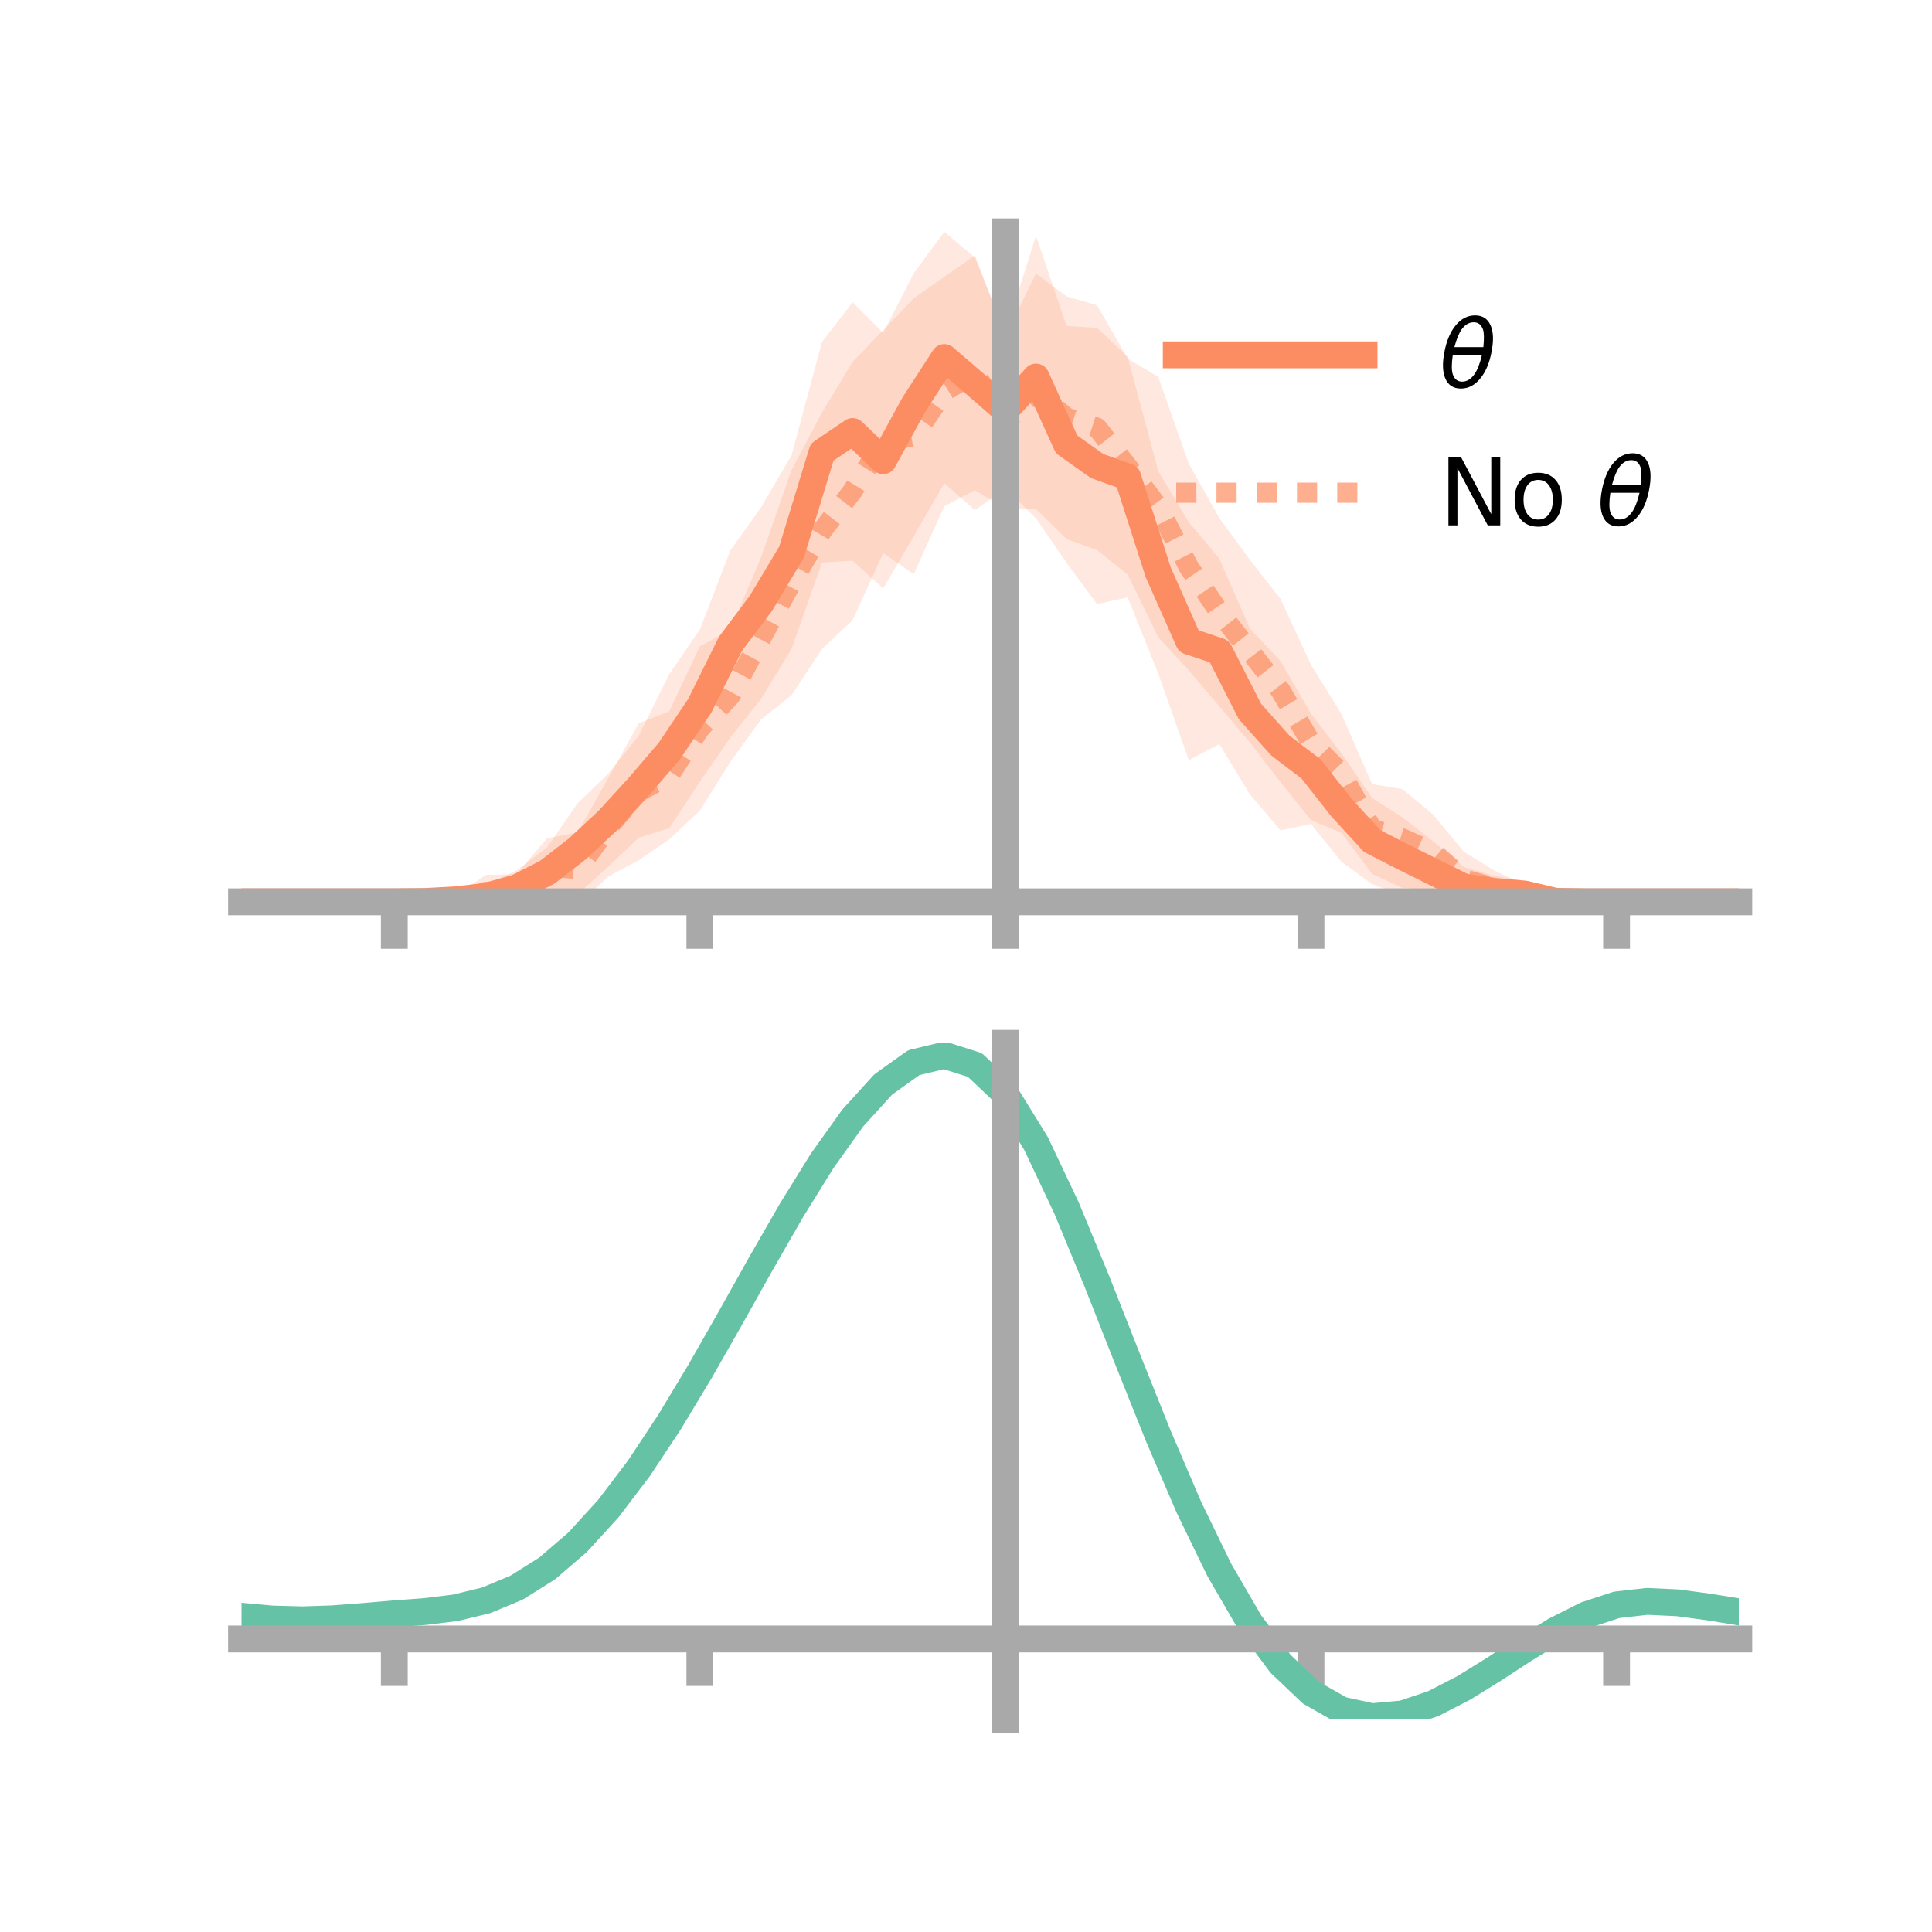 <?xml version="1.0" encoding="utf-8" standalone="no"?>
<!DOCTYPE svg PUBLIC "-//W3C//DTD SVG 1.1//EN"
  "http://www.w3.org/Graphics/SVG/1.1/DTD/svg11.dtd">
<!-- Created with matplotlib (https://matplotlib.org/) -->
<svg height="144pt" version="1.1" viewBox="0 0 144 144" width="144pt" xmlns="http://www.w3.org/2000/svg" xmlns:xlink="http://www.w3.org/1999/xlink">
 <defs>
  <style type="text/css">*{stroke-linecap:butt;stroke-linejoin:round;}</style>
 </defs>
 <g id="figure_1">
  <g id="patch_1">
   <path d="M 0 144 
L 144 144 
L 144 0 
L 0 0 
z
" style="fill:none;"/>
  </g>
  <g id="axes_1">
   <g id="patch_2">
    <path d="M 18 67.68 
L 129.6 67.68 
L 129.6 17.28 
L 18 17.28 
z
" style="fill:none;"/>
   </g>
   <g id="PolyCollection_1">
    <path clip-path="url(#p5f5fb2de18)" d="M 18 67.216 
L 18 67.216 
L 20.278 67.216 
L 22.555 67.216 
L 24.833 67.216 
L 27.11 67.216 
L 29.388 67.216 
L 31.665 67.08 
L 33.943 66.73 
L 36.22 65.941 
L 38.498 64.881 
L 40.776 63.162 
L 43.053 59.867 
L 45.331 57.666 
L 47.608 54.844 
L 49.886 50.239 
L 52.163 46.924 
L 54.441 41.02 
L 56.718 37.823 
L 58.996 33.944 
L 61.273 25.479 
L 63.551 22.534 
L 65.829 24.82 
L 68.106 20.374 
L 70.384 17.28 
L 72.661 19.196 
L 74.939 24.781 
L 77.216 17.576 
L 79.494 24.292 
L 81.771 24.447 
L 84.049 26.586 
L 86.327 35.12 
L 88.604 38.917 
L 90.882 41.639 
L 93.159 46.849 
L 95.437 49.263 
L 97.714 53.201 
L 99.992 56.161 
L 102.269 59.475 
L 104.547 60.935 
L 106.824 62.72 
L 109.102 64.624 
L 111.38 65.295 
L 113.657 65.643 
L 115.935 66.896 
L 118.212 67.18 
L 120.49 67.216 
L 122.767 67.216 
L 125.045 67.216 
L 127.322 67.216 
L 129.6 67.216 
L 129.6 67.216 
L 129.6 67.216 
L 127.322 67.216 
L 125.045 67.216 
L 122.767 67.216 
L 120.49 67.216 
L 118.212 67.253 
L 115.935 67.457 
L 113.657 67.638 
L 111.38 67.584 
L 109.102 67.602 
L 106.824 67.25 
L 104.547 66.772 
L 102.269 65.897 
L 99.992 64.241 
L 97.714 61.413 
L 95.437 61.889 
L 93.159 59.199 
L 90.882 55.459 
L 88.604 56.658 
L 86.327 50.189 
L 84.049 44.523 
L 81.771 45.023 
L 79.494 41.949 
L 77.216 38.629 
L 74.939 36.405 
L 72.661 38.018 
L 70.384 36.02 
L 68.106 39.968 
L 65.829 43.859 
L 63.551 41.789 
L 61.273 41.924 
L 58.996 48.368 
L 56.718 52.095 
L 54.441 54.964 
L 52.163 58.264 
L 49.886 61.722 
L 47.608 62.436 
L 45.331 64.598 
L 43.053 66.641 
L 40.776 66.882 
L 38.498 67.476 
L 36.22 67.68 
L 33.943 67.411 
L 31.665 67.306 
L 29.388 67.216 
L 27.11 67.216 
L 24.833 67.216 
L 22.555 67.216 
L 20.278 67.216 
L 18 67.216 
z
" style="fill:#fc8d62;fill-opacity:0.2;"/>
   </g>
   <g id="PolyCollection_2">
    <path clip-path="url(#p5f5fb2de18)" d="M 18 67.216 
L 18 67.216 
L 20.278 67.216 
L 22.555 67.216 
L 24.833 67.216 
L 27.11 67.216 
L 29.388 67.216 
L 31.665 67.21 
L 33.943 66.741 
L 36.22 65.211 
L 38.498 65.157 
L 40.776 62.482 
L 43.053 62.045 
L 45.331 58.001 
L 47.608 53.916 
L 49.886 53.011 
L 52.163 48.177 
L 54.441 46.947 
L 56.718 41.552 
L 58.996 35.048 
L 61.273 30.745 
L 63.551 26.971 
L 65.829 24.612 
L 68.106 22.239 
L 70.384 20.631 
L 72.661 19.042 
L 74.939 25.032 
L 77.216 20.391 
L 79.494 22.092 
L 81.771 22.758 
L 84.049 26.735 
L 86.327 28.086 
L 88.604 34.559 
L 90.882 38.611 
L 93.159 41.729 
L 95.437 44.634 
L 97.714 49.554 
L 99.992 53.232 
L 102.269 58.446 
L 104.547 58.817 
L 106.824 60.722 
L 109.102 63.481 
L 111.38 64.892 
L 113.657 65.943 
L 115.935 66.422 
L 118.212 67.194 
L 120.49 67.216 
L 122.767 67.216 
L 125.045 67.216 
L 127.322 67.216 
L 129.6 67.216 
L 129.6 67.216 
L 129.6 67.216 
L 127.322 67.216 
L 125.045 67.216 
L 122.767 67.216 
L 120.49 67.216 
L 118.212 67.233 
L 115.935 67.567 
L 113.657 67.809 
L 111.38 67.459 
L 109.102 67.583 
L 106.824 66.35 
L 104.547 66.184 
L 102.269 65.14 
L 99.992 62.083 
L 97.714 61.124 
L 95.437 58.283 
L 93.159 55.334 
L 90.882 52.647 
L 88.604 49.965 
L 86.327 47.486 
L 84.049 42.824 
L 81.771 41.002 
L 79.494 40.176 
L 77.216 37.933 
L 74.939 37.907 
L 72.661 36.54 
L 70.384 37.729 
L 68.106 42.79 
L 65.829 41.22 
L 63.551 46.219 
L 61.273 48.368 
L 58.996 51.815 
L 56.718 53.633 
L 54.441 56.782 
L 52.163 60.424 
L 49.886 62.555 
L 47.608 64.119 
L 45.331 65.334 
L 43.053 67.49 
L 40.776 66.713 
L 38.498 67.694 
L 36.22 67.731 
L 33.943 67.543 
L 31.665 67.221 
L 29.388 67.216 
L 27.11 67.216 
L 24.833 67.216 
L 22.555 67.216 
L 20.278 67.216 
L 18 67.216 
z
" style="fill:#fc8d62;fill-opacity:0.2;"/>
   </g>
   <g id="matplotlib.axis_1">
    <g id="xtick_1">
     <g id="line2d_1">
      <defs>
       <path d="M 0 0 
L 0 3.5 
" id="ma0cc943a6e" style="stroke:#a9a9a9;stroke-width:2;"/>
      </defs>
      <g>
       <use style="fill:#a9a9a9;stroke:#a9a9a9;stroke-width:2;" x="29.388" xlink:href="#ma0cc943a6e" y="67.216"/>
      </g>
     </g>
    </g>
    <g id="xtick_2">
     <g id="line2d_2">
      <g>
       <use style="fill:#a9a9a9;stroke:#a9a9a9;stroke-width:2;" x="52.163" xlink:href="#ma0cc943a6e" y="67.216"/>
      </g>
     </g>
    </g>
    <g id="xtick_3">
     <g id="line2d_3">
      <g>
       <use style="fill:#a9a9a9;stroke:#a9a9a9;stroke-width:2;" x="74.939" xlink:href="#ma0cc943a6e" y="67.216"/>
      </g>
     </g>
    </g>
    <g id="xtick_4">
     <g id="line2d_4">
      <g>
       <use style="fill:#a9a9a9;stroke:#a9a9a9;stroke-width:2;" x="97.714" xlink:href="#ma0cc943a6e" y="67.216"/>
      </g>
     </g>
    </g>
    <g id="xtick_5">
     <g id="line2d_5">
      <g>
       <use style="fill:#a9a9a9;stroke:#a9a9a9;stroke-width:2;" x="120.49" xlink:href="#ma0cc943a6e" y="67.216"/>
      </g>
     </g>
    </g>
   </g>
   <g id="matplotlib.axis_2"/>
   <g id="line2d_6">
    <path clip-path="url(#p5f5fb2de18)" d="M 18 67.216 
L 20.278 67.216 
L 22.555 67.216 
L 24.833 67.216 
L 27.11 67.216 
L 29.388 67.216 
L 31.665 67.193 
L 33.943 67.071 
L 36.22 66.811 
L 38.498 66.178 
L 40.776 65.022 
L 43.053 63.254 
L 45.331 61.132 
L 47.608 58.64 
L 49.886 55.98 
L 52.163 52.594 
L 54.441 47.992 
L 56.718 44.959 
L 58.996 41.156 
L 61.273 33.702 
L 63.551 32.161 
L 65.829 34.339 
L 68.106 30.171 
L 70.384 26.65 
L 72.661 28.607 
L 74.939 30.593 
L 77.216 28.103 
L 79.494 33.12 
L 81.771 34.735 
L 84.049 35.555 
L 86.327 42.655 
L 88.604 47.788 
L 90.882 48.549 
L 93.159 53.024 
L 95.437 55.576 
L 97.714 57.307 
L 99.992 60.201 
L 102.269 62.686 
L 104.547 63.854 
L 106.824 64.985 
L 109.102 66.113 
L 111.38 66.439 
L 113.657 66.64 
L 115.935 67.177 
L 118.212 67.217 
L 120.49 67.216 
L 122.767 67.216 
L 125.045 67.216 
L 127.322 67.216 
L 129.6 67.216 
" style="fill:none;stroke:#fc8d62;stroke-linecap:square;stroke-width:2;"/>
   </g>
   <g id="line2d_7">
    <path clip-path="url(#p5f5fb2de18)" d="M 18 67.216 
L 20.278 67.216 
L 22.555 67.216 
L 24.833 67.216 
L 27.11 67.216 
L 29.388 67.216 
L 31.665 67.215 
L 33.943 67.142 
L 36.22 66.471 
L 38.498 66.425 
L 40.776 64.598 
L 43.053 64.767 
L 45.331 61.668 
L 47.608 59.018 
L 49.886 57.783 
L 52.163 54.301 
L 54.441 51.865 
L 56.718 47.592 
L 58.996 43.431 
L 61.273 39.556 
L 63.551 36.595 
L 65.829 32.916 
L 68.106 32.515 
L 70.384 29.18 
L 72.661 27.791 
L 74.939 31.469 
L 77.216 29.162 
L 79.494 31.134 
L 81.771 31.88 
L 84.049 34.78 
L 86.327 37.786 
L 88.604 42.262 
L 90.882 45.629 
L 93.159 48.531 
L 95.437 51.458 
L 97.714 55.339 
L 99.992 57.657 
L 102.269 61.793 
L 104.547 62.501 
L 106.824 63.536 
L 109.102 65.532 
L 111.38 66.176 
L 113.657 66.876 
L 115.935 66.995 
L 118.212 67.213 
L 120.49 67.216 
L 122.767 67.216 
L 125.045 67.216 
L 127.322 67.216 
L 129.6 67.216 
" style="fill:none;stroke:#fc8d62;stroke-dasharray:1.5,1.5;stroke-dashoffset:0;stroke-opacity:0.7;stroke-width:1.5;"/>
   </g>
   <g id="patch_3">
    <path d="M 74.939 67.68 
L 74.939 17.28 
" style="fill:none;stroke:#a9a9a9;stroke-linecap:square;stroke-linejoin:miter;stroke-width:2;"/>
   </g>
   <g id="patch_4">
    <path d="M 129.6 67.68 
L 129.6 17.28 
" style="fill:none;"/>
   </g>
   <g id="patch_5">
    <path d="M 18 67.216 
L 129.6 67.216 
" style="fill:none;stroke:#a9a9a9;stroke-linecap:square;stroke-linejoin:miter;stroke-width:2;"/>
   </g>
   <g id="patch_6">
    <path d="M 18 17.28 
L 129.6 17.28 
" style="fill:none;"/>
   </g>
   <g id="legend_1">
    <g id="line2d_8">
     <path d="M 87.67 26.449 
L 101.67 26.449 
" style="fill:none;stroke:#fc8d62;stroke-linecap:square;stroke-width:2;"/>
    </g>
    <g id="line2d_9"/>
    <g id="text_1">
     <!-- $\theta$ -->
     <g transform="translate(107.27 28.899)scale(0.07 -0.07)">
      <defs>
       <path d="M 45.516 34.672 
L 14.453 34.672 
Q 12.359 20.062 14.5 13.875 
Q 17.188 6.25 24.469 6.25 
Q 31.781 6.25 37.359 13.922 
Q 42.234 20.656 45.516 34.672 
z
M 47.016 42.969 
Q 48.344 56.844 46.625 61.719 
Q 43.953 69.438 36.766 69.438 
Q 29.297 69.438 23.828 61.812 
Q 19.531 55.672 16.156 42.969 
z
M 38.188 76.766 
Q 49.906 76.766 54.594 66.406 
Q 59.281 56.109 55.719 37.844 
Q 52.203 19.625 43.453 9.281 
Q 34.766 -1.125 23.047 -1.125 
Q 11.281 -1.125 6.641 9.281 
Q 2 19.625 5.516 37.844 
Q 9.078 56.109 17.719 66.406 
Q 26.422 76.766 38.188 76.766 
z
" id="DejaVuSans-Oblique-952"/>
      </defs>
      <use transform="translate(0 0.234)" xlink:href="#DejaVuSans-Oblique-952"/>
     </g>
    </g>
    <g id="line2d_10">
     <path d="M 87.67 36.724 
L 101.67 36.724 
" style="fill:none;stroke:#fc8d62;stroke-dasharray:1.5,1.5;stroke-dashoffset:0;stroke-opacity:0.7;stroke-width:1.5;"/>
    </g>
    <g id="line2d_11"/>
    <g id="text_2">
     <!-- No $\theta$ -->
     <g transform="translate(107.27 39.174)scale(0.07 -0.07)">
      <defs>
       <path d="M 9.812 72.906 
L 23.094 72.906 
L 55.422 11.922 
L 55.422 72.906 
L 64.984 72.906 
L 64.984 0 
L 51.703 0 
L 19.391 60.984 
L 19.391 0 
L 9.812 0 
z
" id="DejaVuSans-78"/>
       <path d="M 30.609 48.391 
Q 23.391 48.391 19.188 42.75 
Q 14.984 37.109 14.984 27.297 
Q 14.984 17.484 19.156 11.844 
Q 23.344 6.203 30.609 6.203 
Q 37.797 6.203 41.984 11.859 
Q 46.188 17.531 46.188 27.297 
Q 46.188 37.016 41.984 42.703 
Q 37.797 48.391 30.609 48.391 
z
M 30.609 56 
Q 42.328 56 49.016 48.375 
Q 55.719 40.766 55.719 27.297 
Q 55.719 13.875 49.016 6.219 
Q 42.328 -1.422 30.609 -1.422 
Q 18.844 -1.422 12.172 6.219 
Q 5.516 13.875 5.516 27.297 
Q 5.516 40.766 12.172 48.375 
Q 18.844 56 30.609 56 
z
" id="DejaVuSans-111"/>
       <path id="DejaVuSans-32"/>
      </defs>
      <use transform="translate(0 0.234)" xlink:href="#DejaVuSans-78"/>
      <use transform="translate(74.805 0.234)" xlink:href="#DejaVuSans-111"/>
      <use transform="translate(135.986 0.234)" xlink:href="#DejaVuSans-32"/>
      <use transform="translate(167.773 0.234)" xlink:href="#DejaVuSans-Oblique-952"/>
     </g>
    </g>
   </g>
  </g>
  <g id="axes_2">
   <g id="patch_7">
    <path d="M 18 128.16 
L 129.6 128.16 
L 129.6 77.76 
L 18 77.76 
z
" style="fill:none;"/>
   </g>
   <g id="PolyCollection_3">
    <path clip-path="url(#pa60aa9e070)" d="M 18 120.503 
L 18 120.425 
L 20.278 120.641 
L 22.555 120.703 
L 24.833 120.618 
L 27.11 120.434 
L 29.388 120.231 
L 31.665 120.057 
L 33.943 119.773 
L 36.22 119.215 
L 38.498 118.257 
L 40.776 116.806 
L 43.053 114.812 
L 45.331 112.268 
L 47.608 109.203 
L 49.886 105.688 
L 52.163 101.821 
L 54.441 97.733 
L 56.718 93.578 
L 58.996 89.531 
L 61.273 85.781 
L 63.551 82.526 
L 65.829 79.97 
L 68.106 78.316 
L 70.384 77.76 
L 72.661 78.493 
L 74.939 80.683 
L 77.216 84.422 
L 79.494 89.307 
L 81.771 94.89 
L 84.049 100.752 
L 86.327 106.529 
L 88.604 111.919 
L 90.882 116.687 
L 93.159 120.669 
L 95.437 123.767 
L 97.714 125.95 
L 99.992 127.249 
L 102.269 127.741 
L 104.547 127.54 
L 106.824 126.787 
L 109.102 125.634 
L 111.38 124.246 
L 113.657 122.785 
L 115.935 121.412 
L 118.212 120.279 
L 120.49 119.536 
L 122.767 119.28 
L 125.045 119.391 
L 127.322 119.708 
L 129.6 120.089 
L 129.6 120.192 
L 129.6 120.192 
L 127.322 119.835 
L 125.045 119.536 
L 122.767 119.435 
L 120.49 119.696 
L 118.212 120.451 
L 115.935 121.614 
L 113.657 123.033 
L 111.38 124.547 
L 109.102 125.983 
L 106.824 127.173 
L 104.547 127.95 
L 102.269 128.16 
L 99.992 127.672 
L 97.714 126.385 
L 95.437 124.238 
L 93.159 121.214 
L 90.882 117.346 
L 88.604 112.722 
L 86.327 107.496 
L 84.049 101.891 
L 81.771 96.197 
L 79.494 90.771 
L 77.216 86.02 
L 74.939 82.385 
L 72.661 80.26 
L 70.384 79.553 
L 68.106 80.092 
L 65.829 81.691 
L 63.551 84.155 
L 61.273 87.286 
L 58.996 90.887 
L 56.718 94.767 
L 54.441 98.744 
L 52.163 102.654 
L 49.886 106.35 
L 47.608 109.711 
L 45.331 112.643 
L 43.053 115.084 
L 40.776 117.007 
L 38.498 118.417 
L 36.22 119.355 
L 33.943 119.901 
L 31.665 120.176 
L 29.388 120.339 
L 27.11 120.527 
L 24.833 120.692 
L 22.555 120.763 
L 20.278 120.702 
L 18 120.503 
z
" style="fill:#66c2a5;fill-opacity:0.2;"/>
   </g>
   <g id="matplotlib.axis_3">
    <g id="xtick_6">
     <g id="line2d_12">
      <g>
       <use style="fill:#a9a9a9;stroke:#a9a9a9;stroke-width:2;" x="29.388" xlink:href="#ma0cc943a6e" y="122.159"/>
      </g>
     </g>
    </g>
    <g id="xtick_7">
     <g id="line2d_13">
      <g>
       <use style="fill:#a9a9a9;stroke:#a9a9a9;stroke-width:2;" x="52.163" xlink:href="#ma0cc943a6e" y="122.159"/>
      </g>
     </g>
    </g>
    <g id="xtick_8">
     <g id="line2d_14">
      <g>
       <use style="fill:#a9a9a9;stroke:#a9a9a9;stroke-width:2;" x="74.939" xlink:href="#ma0cc943a6e" y="122.159"/>
      </g>
     </g>
    </g>
    <g id="xtick_9">
     <g id="line2d_15">
      <g>
       <use style="fill:#a9a9a9;stroke:#a9a9a9;stroke-width:2;" x="97.714" xlink:href="#ma0cc943a6e" y="122.159"/>
      </g>
     </g>
    </g>
    <g id="xtick_10">
     <g id="line2d_16">
      <g>
       <use style="fill:#a9a9a9;stroke:#a9a9a9;stroke-width:2;" x="120.49" xlink:href="#ma0cc943a6e" y="122.159"/>
      </g>
     </g>
    </g>
   </g>
   <g id="matplotlib.axis_4"/>
   <g id="line2d_17">
    <path clip-path="url(#pa60aa9e070)" d="M 18 120.464 
L 20.278 120.672 
L 22.555 120.733 
L 24.833 120.655 
L 27.11 120.48 
L 29.388 120.285 
L 31.665 120.117 
L 33.943 119.837 
L 36.22 119.285 
L 38.498 118.337 
L 40.776 116.907 
L 43.053 114.948 
L 45.331 112.455 
L 47.608 109.457 
L 49.886 106.019 
L 52.163 102.238 
L 54.441 98.239 
L 56.718 94.173 
L 58.996 90.209 
L 61.273 86.533 
L 63.551 83.34 
L 65.829 80.831 
L 68.106 79.204 
L 70.384 78.656 
L 72.661 79.377 
L 74.939 81.534 
L 77.216 85.221 
L 79.494 90.039 
L 81.771 95.544 
L 84.049 101.321 
L 86.327 107.012 
L 88.604 112.32 
L 90.882 117.016 
L 93.159 120.942 
L 95.437 124.002 
L 97.714 126.168 
L 99.992 127.46 
L 102.269 127.95 
L 104.547 127.745 
L 106.824 126.98 
L 109.102 125.809 
L 111.38 124.396 
L 113.657 122.909 
L 115.935 121.513 
L 118.212 120.365 
L 120.49 119.616 
L 122.767 119.357 
L 125.045 119.464 
L 127.322 119.771 
L 129.6 120.14 
" style="fill:none;stroke:#66c2a5;stroke-linecap:square;stroke-width:2;"/>
   </g>
   <g id="patch_8">
    <path d="M 74.939 128.16 
L 74.939 77.76 
" style="fill:none;stroke:#a9a9a9;stroke-linecap:square;stroke-linejoin:miter;stroke-width:2;"/>
   </g>
   <g id="patch_9">
    <path d="M 129.6 128.16 
L 129.6 77.76 
" style="fill:none;"/>
   </g>
   <g id="patch_10">
    <path d="M 18 122.159 
L 129.6 122.159 
" style="fill:none;stroke:#a9a9a9;stroke-linecap:square;stroke-linejoin:miter;stroke-width:2;"/>
   </g>
   <g id="patch_11">
    <path d="M 18 77.76 
L 129.6 77.76 
" style="fill:none;"/>
   </g>
  </g>
 </g>
 <defs>
  <clipPath id="p5f5fb2de18">
   <rect height="50.4" width="111.6" x="18" y="17.28"/>
  </clipPath>
  <clipPath id="pa60aa9e070">
   <rect height="50.4" width="111.6" x="18" y="77.76"/>
  </clipPath>
 </defs>
</svg>
